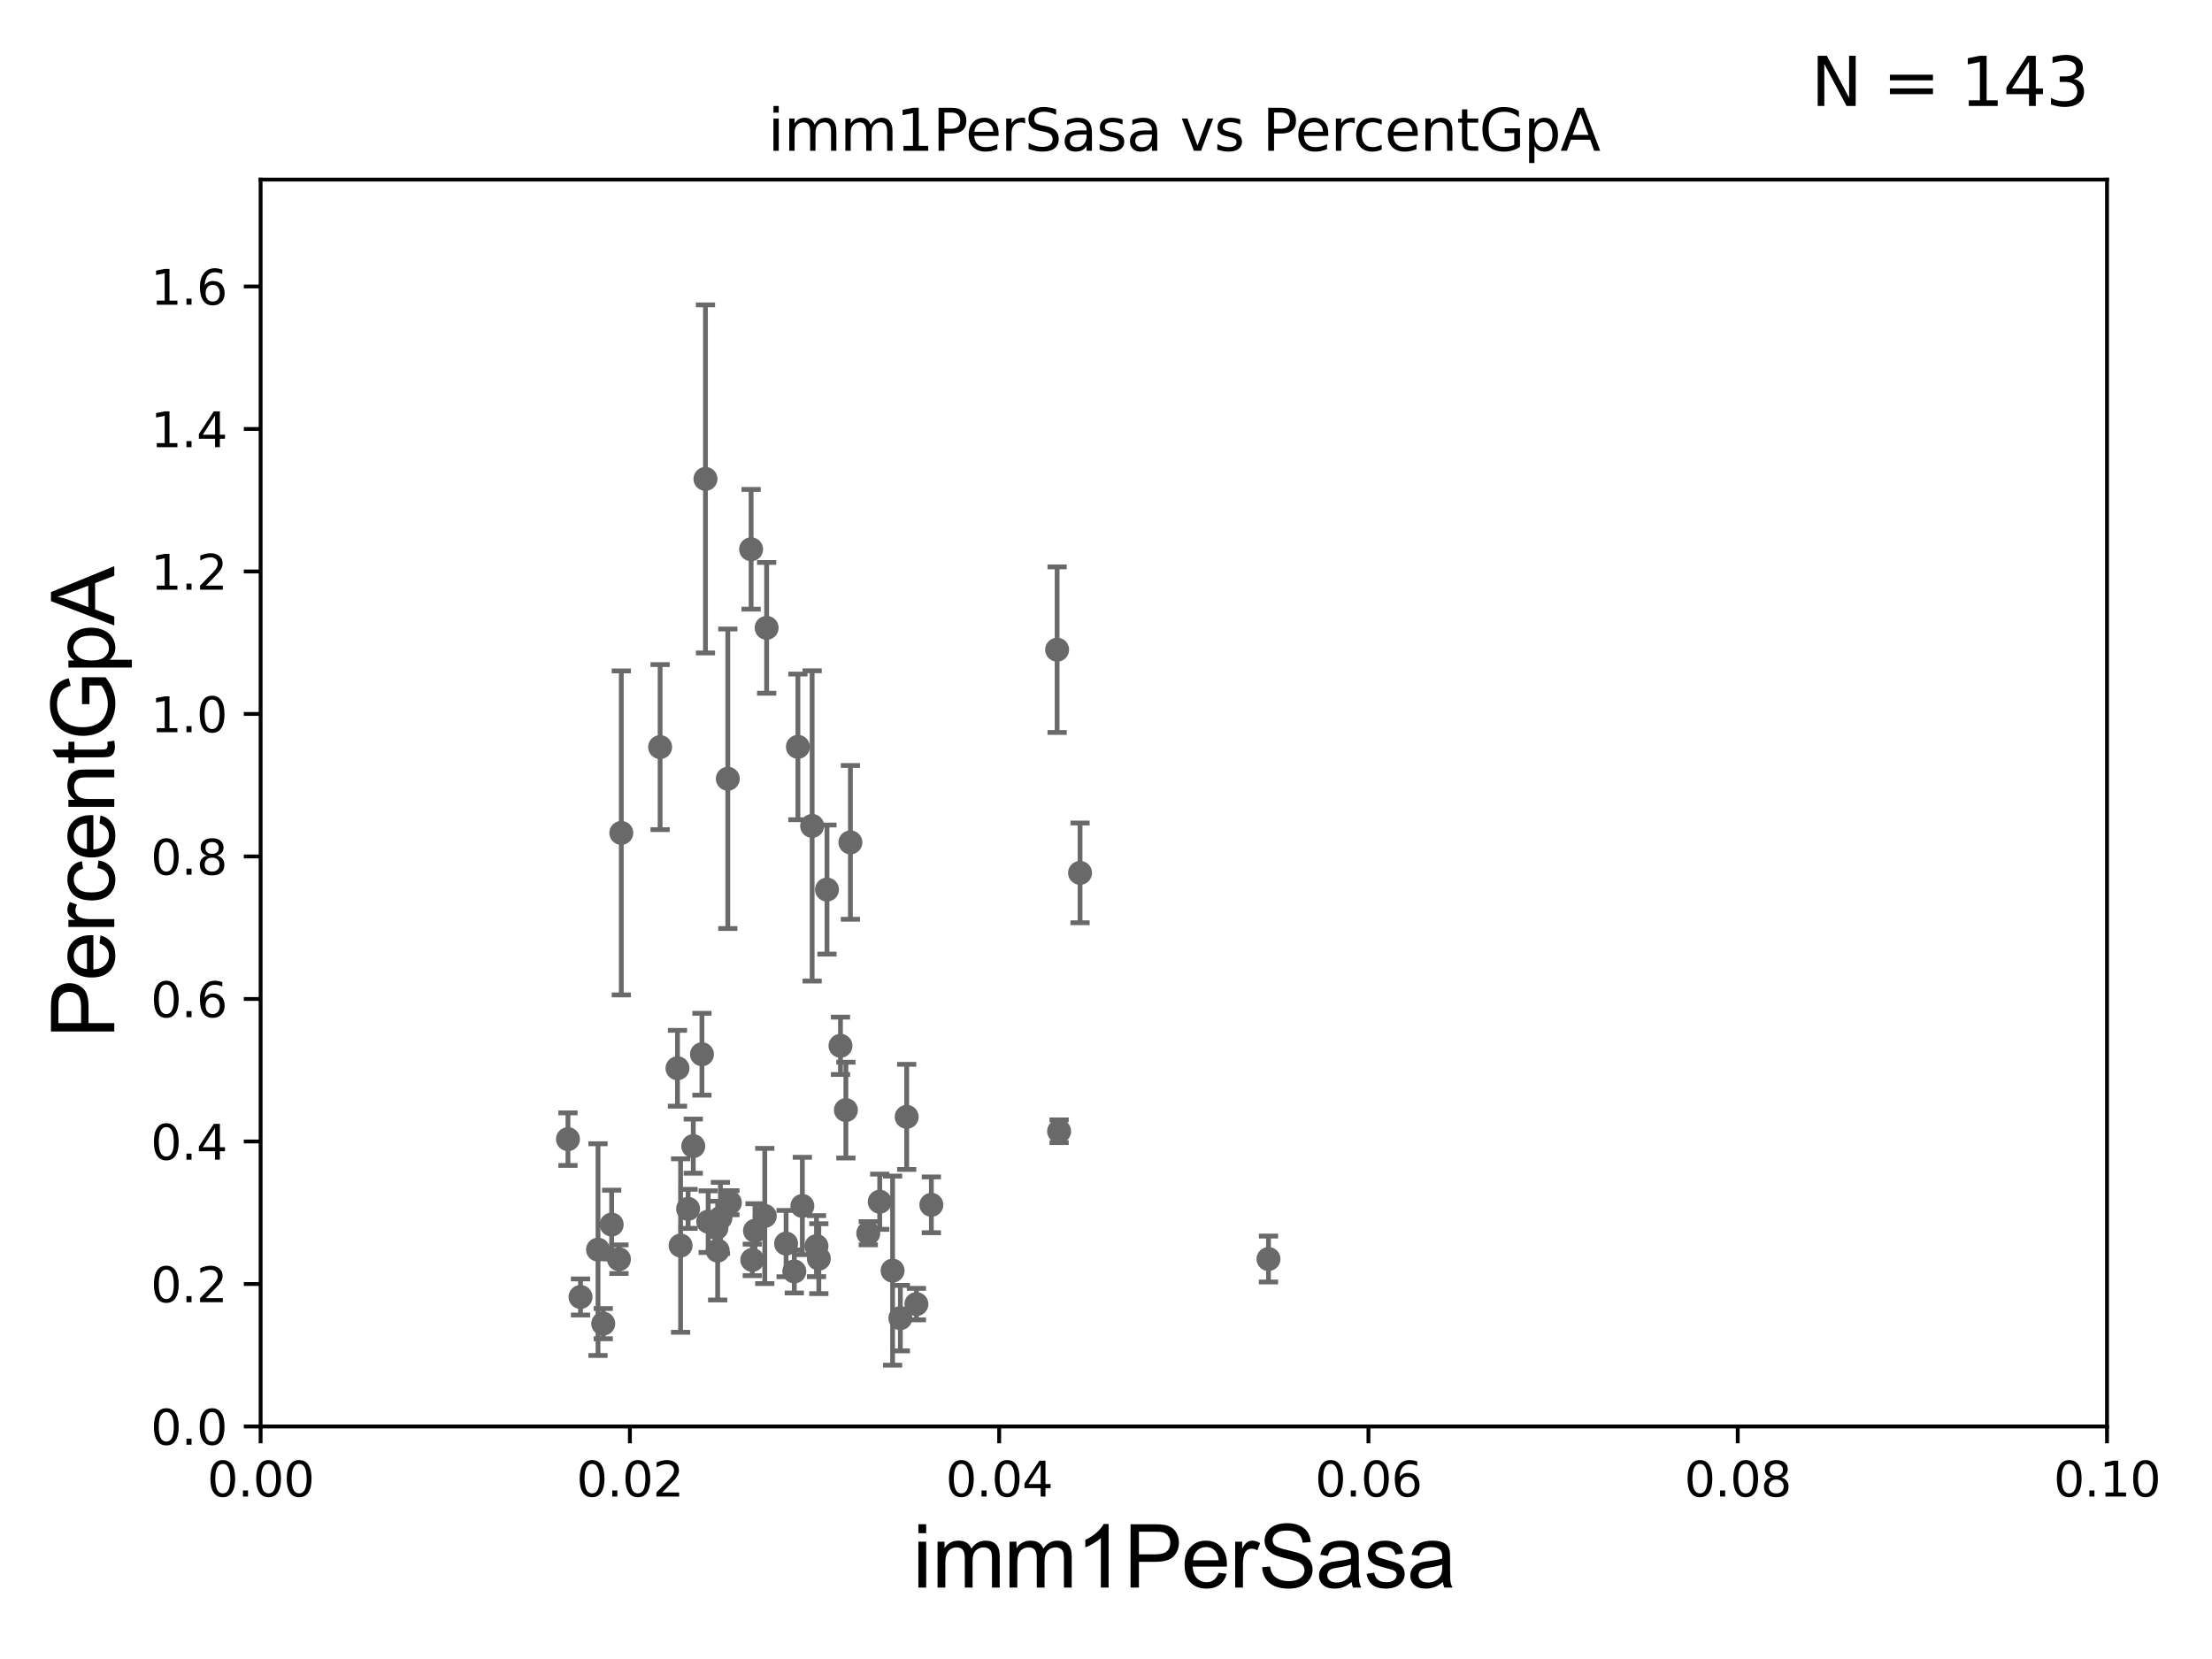 <?xml version="1.0" encoding="utf-8" standalone="no"?>
<!DOCTYPE svg PUBLIC "-//W3C//DTD SVG 1.1//EN"
  "http://www.w3.org/Graphics/SVG/1.1/DTD/svg11.dtd">
<svg xmlns:xlink="http://www.w3.org/1999/xlink" width="460.8pt" height="345.6pt" viewBox="0 0 460.8 345.6" xmlns="http://www.w3.org/2000/svg" version="1.1">
 <defs>
  <style type="text/css">*{stroke-linejoin: round; stroke-linecap: butt}</style>
 </defs>
 <g id="figure_1">
  <g id="patch_1">
   <path d="M 0 345.6 
L 460.8 345.6 
L 460.8 0 
L 0 0 
z
" style="fill: #ffffff"/>
  </g>
  <g id="axes_1">
   <g id="patch_2">
    <path d="M 54.29 297.16 
L 438.93 297.16 
L 438.93 37.411 
L 54.29 37.411 
z
" style="fill: #ffffff"/>
   </g>
   <g id="PathCollection_1">
    <defs>
     <path id="m289fffe41b" d="M 0 1.118 
C 0.297 1.118 0.581 1 0.791 0.791 
C 1 0.581 1.118 0.297 1.118 0 
C 1.118 -0.297 1 -0.581 0.791 -0.791 
C 0.581 -1 0.297 -1.118 0 -1.118 
C -0.297 -1.118 -0.581 -1 -0.791 -0.791 
C -1 -0.581 -1.118 -0.297 -1.118 0 
C -1.118 0.297 -1 0.581 -0.791 0.791 
C -0.581 1 -0.297 1.118 0 1.118 
z
" style="stroke: #696969"/>
    </defs>
    <g clip-path="url(#pa219665fa0)">
     <use xlink:href="#m289fffe41b" x="141.132" y="222.539" style="fill: #696969; stroke: #696969"/>
     <use xlink:href="#m289fffe41b" x="188.88" y="232.664" style="fill: #696969; stroke: #696969"/>
     <use xlink:href="#m289fffe41b" x="124.577" y="260.32" style="fill: #696969; stroke: #696969"/>
     <use xlink:href="#m289fffe41b" x="156.469" y="114.422" style="fill: #696969; stroke: #696969"/>
     <use xlink:href="#m289fffe41b" x="170.09" y="259.591" style="fill: #696969; stroke: #696969"/>
     <use xlink:href="#m289fffe41b" x="143.342" y="251.827" style="fill: #696969; stroke: #696969"/>
     <use xlink:href="#m289fffe41b" x="144.42" y="238.759" style="fill: #696969; stroke: #696969"/>
     <use xlink:href="#m289fffe41b" x="125.666" y="275.738" style="fill: #696969; stroke: #696969"/>
     <use xlink:href="#m289fffe41b" x="149.501" y="260.523" style="fill: #696969; stroke: #696969"/>
     <use xlink:href="#m289fffe41b" x="150.079" y="253.712" style="fill: #696969; stroke: #696969"/>
     <use xlink:href="#m289fffe41b" x="149.252" y="255.815" style="fill: #696969; stroke: #696969"/>
     <use xlink:href="#m289fffe41b" x="165.469" y="264.864" style="fill: #696969; stroke: #696969"/>
     <use xlink:href="#m289fffe41b" x="129.429" y="173.512" style="fill: #696969; stroke: #696969"/>
     <use xlink:href="#m289fffe41b" x="175.088" y="217.86" style="fill: #696969; stroke: #696969"/>
     <use xlink:href="#m289fffe41b" x="120.932" y="270.186" style="fill: #696969; stroke: #696969"/>
     <use xlink:href="#m289fffe41b" x="190.903" y="271.666" style="fill: #696969; stroke: #696969"/>
     <use xlink:href="#m289fffe41b" x="183.263" y="250.341" style="fill: #696969; stroke: #696969"/>
     <use xlink:href="#m289fffe41b" x="220.634" y="235.66" style="fill: #696969; stroke: #696969"/>
     <use xlink:href="#m289fffe41b" x="169.184" y="172.053" style="fill: #696969; stroke: #696969"/>
     <use xlink:href="#m289fffe41b" x="167.145" y="251.225" style="fill: #696969; stroke: #696969"/>
     <use xlink:href="#m289fffe41b" x="180.877" y="256.906" style="fill: #696969; stroke: #696969"/>
     <use xlink:href="#m289fffe41b" x="163.755" y="259.063" style="fill: #696969; stroke: #696969"/>
     <use xlink:href="#m289fffe41b" x="159.316" y="253.311" style="fill: #696969; stroke: #696969"/>
     <use xlink:href="#m289fffe41b" x="177.153" y="175.487" style="fill: #696969; stroke: #696969"/>
     <use xlink:href="#m289fffe41b" x="141.779" y="259.471" style="fill: #696969; stroke: #696969"/>
     <use xlink:href="#m289fffe41b" x="176.215" y="231.252" style="fill: #696969; stroke: #696969"/>
     <use xlink:href="#m289fffe41b" x="194.019" y="250.985" style="fill: #696969; stroke: #696969"/>
     <use xlink:href="#m289fffe41b" x="157.282" y="256.392" style="fill: #696969; stroke: #696969"/>
     <use xlink:href="#m289fffe41b" x="152.053" y="250.544" style="fill: #696969; stroke: #696969"/>
     <use xlink:href="#m289fffe41b" x="151.615" y="162.23" style="fill: #696969; stroke: #696969"/>
     <use xlink:href="#m289fffe41b" x="147.529" y="254.49" style="fill: #696969; stroke: #696969"/>
     <use xlink:href="#m289fffe41b" x="224.994" y="181.837" style="fill: #696969; stroke: #696969"/>
     <use xlink:href="#m289fffe41b" x="137.515" y="155.633" style="fill: #696969; stroke: #696969"/>
     <use xlink:href="#m289fffe41b" x="146.229" y="219.62" style="fill: #696969; stroke: #696969"/>
     <use xlink:href="#m289fffe41b" x="146.961" y="99.765" style="fill: #696969; stroke: #696969"/>
     <use xlink:href="#m289fffe41b" x="118.317" y="237.308" style="fill: #696969; stroke: #696969"/>
     <use xlink:href="#m289fffe41b" x="156.719" y="262.461" style="fill: #696969; stroke: #696969"/>
     <use xlink:href="#m289fffe41b" x="127.421" y="255.099" style="fill: #696969; stroke: #696969"/>
     <use xlink:href="#m289fffe41b" x="264.248" y="262.277" style="fill: #696969; stroke: #696969"/>
     <use xlink:href="#m289fffe41b" x="220.218" y="135.341" style="fill: #696969; stroke: #696969"/>
     <use xlink:href="#m289fffe41b" x="128.937" y="262.313" style="fill: #696969; stroke: #696969"/>
     <use xlink:href="#m289fffe41b" x="166.22" y="155.588" style="fill: #696969; stroke: #696969"/>
     <use xlink:href="#m289fffe41b" x="187.562" y="274.59" style="fill: #696969; stroke: #696969"/>
     <use xlink:href="#m289fffe41b" x="185.944" y="264.694" style="fill: #696969; stroke: #696969"/>
     <use xlink:href="#m289fffe41b" x="172.276" y="185.313" style="fill: #696969; stroke: #696969"/>
     <use xlink:href="#m289fffe41b" x="159.703" y="130.79" style="fill: #696969; stroke: #696969"/>
     <use xlink:href="#m289fffe41b" x="170.578" y="262.198" style="fill: #696969; stroke: #696969"/>
    </g>
   </g>
   <g id="matplotlib.axis_1">
    <g id="xtick_1">
     <g id="line2d_1">
      <defs>
       <path id="m8e493764ba" d="M 0 0 
L 0 3.5 
" style="stroke: #000000; stroke-width: 0.8"/>
      </defs>
      <g>
       <use xlink:href="#m8e493764ba" x="54.29" y="297.16" style="stroke: #000000; stroke-width: 0.8"/>
      </g>
     </g>
     <g id="text_1">
      <!-- 0.00 -->
      <g transform="translate(43.157 311.758)scale(0.1 -0.1)">
       <defs>
        <path id="DejaVuSans-30" d="M 2034 4250 
Q 1547 4250 1301 3770 
Q 1056 3291 1056 2328 
Q 1056 1369 1301 889 
Q 1547 409 2034 409 
Q 2525 409 2770 889 
Q 3016 1369 3016 2328 
Q 3016 3291 2770 3770 
Q 2525 4250 2034 4250 
z
M 2034 4750 
Q 2819 4750 3233 4129 
Q 3647 3509 3647 2328 
Q 3647 1150 3233 529 
Q 2819 -91 2034 -91 
Q 1250 -91 836 529 
Q 422 1150 422 2328 
Q 422 3509 836 4129 
Q 1250 4750 2034 4750 
z
" transform="scale(0.016)"/>
        <path id="DejaVuSans-2e" d="M 684 794 
L 1344 794 
L 1344 0 
L 684 0 
L 684 794 
z
" transform="scale(0.016)"/>
       </defs>
       <use xlink:href="#DejaVuSans-30"/>
       <use xlink:href="#DejaVuSans-2e" x="63.623"/>
       <use xlink:href="#DejaVuSans-30" x="95.41"/>
       <use xlink:href="#DejaVuSans-30" x="159.033"/>
      </g>
     </g>
    </g>
    <g id="xtick_2">
     <g id="line2d_2">
      <g>
       <use xlink:href="#m8e493764ba" x="131.218" y="297.16" style="stroke: #000000; stroke-width: 0.8"/>
      </g>
     </g>
     <g id="text_2">
      <!-- 0.02 -->
      <g transform="translate(120.085 311.758)scale(0.1 -0.1)">
       <defs>
        <path id="DejaVuSans-32" d="M 1228 531 
L 3431 531 
L 3431 0 
L 469 0 
L 469 531 
Q 828 903 1448 1529 
Q 2069 2156 2228 2338 
Q 2531 2678 2651 2914 
Q 2772 3150 2772 3378 
Q 2772 3750 2511 3984 
Q 2250 4219 1831 4219 
Q 1534 4219 1204 4116 
Q 875 4013 500 3803 
L 500 4441 
Q 881 4594 1212 4672 
Q 1544 4750 1819 4750 
Q 2544 4750 2975 4387 
Q 3406 4025 3406 3419 
Q 3406 3131 3298 2873 
Q 3191 2616 2906 2266 
Q 2828 2175 2409 1742 
Q 1991 1309 1228 531 
z
" transform="scale(0.016)"/>
       </defs>
       <use xlink:href="#DejaVuSans-30"/>
       <use xlink:href="#DejaVuSans-2e" x="63.623"/>
       <use xlink:href="#DejaVuSans-30" x="95.41"/>
       <use xlink:href="#DejaVuSans-32" x="159.033"/>
      </g>
     </g>
    </g>
    <g id="xtick_3">
     <g id="line2d_3">
      <g>
       <use xlink:href="#m8e493764ba" x="208.146" y="297.16" style="stroke: #000000; stroke-width: 0.8"/>
      </g>
     </g>
     <g id="text_3">
      <!-- 0.04 -->
      <g transform="translate(197.013 311.758)scale(0.1 -0.1)">
       <defs>
        <path id="DejaVuSans-34" d="M 2419 4116 
L 825 1625 
L 2419 1625 
L 2419 4116 
z
M 2253 4666 
L 3047 4666 
L 3047 1625 
L 3713 1625 
L 3713 1100 
L 3047 1100 
L 3047 0 
L 2419 0 
L 2419 1100 
L 313 1100 
L 313 1709 
L 2253 4666 
z
" transform="scale(0.016)"/>
       </defs>
       <use xlink:href="#DejaVuSans-30"/>
       <use xlink:href="#DejaVuSans-2e" x="63.623"/>
       <use xlink:href="#DejaVuSans-30" x="95.41"/>
       <use xlink:href="#DejaVuSans-34" x="159.033"/>
      </g>
     </g>
    </g>
    <g id="xtick_4">
     <g id="line2d_4">
      <g>
       <use xlink:href="#m8e493764ba" x="285.074" y="297.16" style="stroke: #000000; stroke-width: 0.8"/>
      </g>
     </g>
     <g id="text_4">
      <!-- 0.06 -->
      <g transform="translate(273.941 311.758)scale(0.1 -0.1)">
       <defs>
        <path id="DejaVuSans-36" d="M 2113 2584 
Q 1688 2584 1439 2293 
Q 1191 2003 1191 1497 
Q 1191 994 1439 701 
Q 1688 409 2113 409 
Q 2538 409 2786 701 
Q 3034 994 3034 1497 
Q 3034 2003 2786 2293 
Q 2538 2584 2113 2584 
z
M 3366 4563 
L 3366 3988 
Q 3128 4100 2886 4159 
Q 2644 4219 2406 4219 
Q 1781 4219 1451 3797 
Q 1122 3375 1075 2522 
Q 1259 2794 1537 2939 
Q 1816 3084 2150 3084 
Q 2853 3084 3261 2657 
Q 3669 2231 3669 1497 
Q 3669 778 3244 343 
Q 2819 -91 2113 -91 
Q 1303 -91 875 529 
Q 447 1150 447 2328 
Q 447 3434 972 4092 
Q 1497 4750 2381 4750 
Q 2619 4750 2861 4703 
Q 3103 4656 3366 4563 
z
" transform="scale(0.016)"/>
       </defs>
       <use xlink:href="#DejaVuSans-30"/>
       <use xlink:href="#DejaVuSans-2e" x="63.623"/>
       <use xlink:href="#DejaVuSans-30" x="95.41"/>
       <use xlink:href="#DejaVuSans-36" x="159.033"/>
      </g>
     </g>
    </g>
    <g id="xtick_5">
     <g id="line2d_5">
      <g>
       <use xlink:href="#m8e493764ba" x="362.002" y="297.16" style="stroke: #000000; stroke-width: 0.8"/>
      </g>
     </g>
     <g id="text_5">
      <!-- 0.08 -->
      <g transform="translate(350.869 311.758)scale(0.1 -0.1)">
       <defs>
        <path id="DejaVuSans-38" d="M 2034 2216 
Q 1584 2216 1326 1975 
Q 1069 1734 1069 1313 
Q 1069 891 1326 650 
Q 1584 409 2034 409 
Q 2484 409 2743 651 
Q 3003 894 3003 1313 
Q 3003 1734 2745 1975 
Q 2488 2216 2034 2216 
z
M 1403 2484 
Q 997 2584 770 2862 
Q 544 3141 544 3541 
Q 544 4100 942 4425 
Q 1341 4750 2034 4750 
Q 2731 4750 3128 4425 
Q 3525 4100 3525 3541 
Q 3525 3141 3298 2862 
Q 3072 2584 2669 2484 
Q 3125 2378 3379 2068 
Q 3634 1759 3634 1313 
Q 3634 634 3220 271 
Q 2806 -91 2034 -91 
Q 1263 -91 848 271 
Q 434 634 434 1313 
Q 434 1759 690 2068 
Q 947 2378 1403 2484 
z
M 1172 3481 
Q 1172 3119 1398 2916 
Q 1625 2713 2034 2713 
Q 2441 2713 2670 2916 
Q 2900 3119 2900 3481 
Q 2900 3844 2670 4047 
Q 2441 4250 2034 4250 
Q 1625 4250 1398 4047 
Q 1172 3844 1172 3481 
z
" transform="scale(0.016)"/>
       </defs>
       <use xlink:href="#DejaVuSans-30"/>
       <use xlink:href="#DejaVuSans-2e" x="63.623"/>
       <use xlink:href="#DejaVuSans-30" x="95.41"/>
       <use xlink:href="#DejaVuSans-38" x="159.033"/>
      </g>
     </g>
    </g>
    <g id="xtick_6">
     <g id="line2d_6">
      <g>
       <use xlink:href="#m8e493764ba" x="438.93" y="297.16" style="stroke: #000000; stroke-width: 0.8"/>
      </g>
     </g>
     <g id="text_6">
      <!-- 0.10 -->
      <g transform="translate(427.797 311.758)scale(0.1 -0.1)">
       <defs>
        <path id="DejaVuSans-31" d="M 794 531 
L 1825 531 
L 1825 4091 
L 703 3866 
L 703 4441 
L 1819 4666 
L 2450 4666 
L 2450 531 
L 3481 531 
L 3481 0 
L 794 0 
L 794 531 
z
" transform="scale(0.016)"/>
       </defs>
       <use xlink:href="#DejaVuSans-30"/>
       <use xlink:href="#DejaVuSans-2e" x="63.623"/>
       <use xlink:href="#DejaVuSans-31" x="95.41"/>
       <use xlink:href="#DejaVuSans-30" x="159.033"/>
      </g>
     </g>
    </g>
    <g id="text_7">
     <!-- imm1PerSasa -->
     <g transform="translate(190.094 330.722)scale(0.18 -0.18)">
      <defs>
       <path id="ArialMT-69" d="M 425 3934 
L 425 4581 
L 988 4581 
L 988 3934 
L 425 3934 
z
M 425 0 
L 425 3319 
L 988 3319 
L 988 0 
L 425 0 
z
" transform="scale(0.016)"/>
       <path id="ArialMT-6d" d="M 422 0 
L 422 3319 
L 925 3319 
L 925 2853 
Q 1081 3097 1340 3245 
Q 1600 3394 1931 3394 
Q 2300 3394 2536 3241 
Q 2772 3088 2869 2813 
Q 3263 3394 3894 3394 
Q 4388 3394 4653 3120 
Q 4919 2847 4919 2278 
L 4919 0 
L 4359 0 
L 4359 2091 
Q 4359 2428 4304 2576 
Q 4250 2725 4106 2815 
Q 3963 2906 3769 2906 
Q 3419 2906 3187 2673 
Q 2956 2441 2956 1928 
L 2956 0 
L 2394 0 
L 2394 2156 
Q 2394 2531 2256 2718 
Q 2119 2906 1806 2906 
Q 1569 2906 1367 2781 
Q 1166 2656 1075 2415 
Q 984 2175 984 1722 
L 984 0 
L 422 0 
z
" transform="scale(0.016)"/>
       <path id="ArialMT-31" d="M 2384 0 
L 1822 0 
L 1822 3584 
Q 1619 3391 1289 3197 
Q 959 3003 697 2906 
L 697 3450 
Q 1169 3672 1522 3987 
Q 1875 4303 2022 4600 
L 2384 4600 
L 2384 0 
z
" transform="scale(0.016)"/>
       <path id="ArialMT-50" d="M 494 0 
L 494 4581 
L 2222 4581 
Q 2678 4581 2919 4538 
Q 3256 4481 3484 4323 
Q 3713 4166 3852 3881 
Q 3991 3597 3991 3256 
Q 3991 2672 3619 2267 
Q 3247 1863 2275 1863 
L 1100 1863 
L 1100 0 
L 494 0 
z
M 1100 2403 
L 2284 2403 
Q 2872 2403 3119 2622 
Q 3366 2841 3366 3238 
Q 3366 3525 3220 3729 
Q 3075 3934 2838 4000 
Q 2684 4041 2272 4041 
L 1100 4041 
L 1100 2403 
z
" transform="scale(0.016)"/>
       <path id="ArialMT-65" d="M 2694 1069 
L 3275 997 
Q 3138 488 2766 206 
Q 2394 -75 1816 -75 
Q 1088 -75 661 373 
Q 234 822 234 1631 
Q 234 2469 665 2931 
Q 1097 3394 1784 3394 
Q 2450 3394 2872 2941 
Q 3294 2488 3294 1666 
Q 3294 1616 3291 1516 
L 816 1516 
Q 847 969 1125 678 
Q 1403 388 1819 388 
Q 2128 388 2347 550 
Q 2566 713 2694 1069 
z
M 847 1978 
L 2700 1978 
Q 2663 2397 2488 2606 
Q 2219 2931 1791 2931 
Q 1403 2931 1139 2672 
Q 875 2413 847 1978 
z
" transform="scale(0.016)"/>
       <path id="ArialMT-72" d="M 416 0 
L 416 3319 
L 922 3319 
L 922 2816 
Q 1116 3169 1280 3281 
Q 1444 3394 1641 3394 
Q 1925 3394 2219 3213 
L 2025 2691 
Q 1819 2813 1613 2813 
Q 1428 2813 1281 2702 
Q 1134 2591 1072 2394 
Q 978 2094 978 1738 
L 978 0 
L 416 0 
z
" transform="scale(0.016)"/>
       <path id="ArialMT-53" d="M 288 1472 
L 859 1522 
Q 900 1178 1048 958 
Q 1197 738 1509 602 
Q 1822 466 2213 466 
Q 2559 466 2825 569 
Q 3091 672 3220 851 
Q 3350 1031 3350 1244 
Q 3350 1459 3225 1620 
Q 3100 1781 2813 1891 
Q 2628 1963 1997 2114 
Q 1366 2266 1113 2400 
Q 784 2572 623 2826 
Q 463 3081 463 3397 
Q 463 3744 659 4045 
Q 856 4347 1234 4503 
Q 1613 4659 2075 4659 
Q 2584 4659 2973 4495 
Q 3363 4331 3572 4012 
Q 3781 3694 3797 3291 
L 3216 3247 
Q 3169 3681 2898 3903 
Q 2628 4125 2100 4125 
Q 1550 4125 1298 3923 
Q 1047 3722 1047 3438 
Q 1047 3191 1225 3031 
Q 1400 2872 2139 2705 
Q 2878 2538 3153 2413 
Q 3553 2228 3743 1945 
Q 3934 1663 3934 1294 
Q 3934 928 3725 604 
Q 3516 281 3123 101 
Q 2731 -78 2241 -78 
Q 1619 -78 1198 103 
Q 778 284 539 648 
Q 300 1013 288 1472 
z
" transform="scale(0.016)"/>
       <path id="ArialMT-61" d="M 2588 409 
Q 2275 144 1986 34 
Q 1697 -75 1366 -75 
Q 819 -75 525 192 
Q 231 459 231 875 
Q 231 1119 342 1320 
Q 453 1522 633 1644 
Q 813 1766 1038 1828 
Q 1203 1872 1538 1913 
Q 2219 1994 2541 2106 
Q 2544 2222 2544 2253 
Q 2544 2597 2384 2738 
Q 2169 2928 1744 2928 
Q 1347 2928 1158 2789 
Q 969 2650 878 2297 
L 328 2372 
Q 403 2725 575 2942 
Q 747 3159 1072 3276 
Q 1397 3394 1825 3394 
Q 2250 3394 2515 3294 
Q 2781 3194 2906 3042 
Q 3031 2891 3081 2659 
Q 3109 2516 3109 2141 
L 3109 1391 
Q 3109 606 3145 398 
Q 3181 191 3288 0 
L 2700 0 
Q 2613 175 2588 409 
z
M 2541 1666 
Q 2234 1541 1622 1453 
Q 1275 1403 1131 1340 
Q 988 1278 909 1158 
Q 831 1038 831 891 
Q 831 666 1001 516 
Q 1172 366 1500 366 
Q 1825 366 2078 508 
Q 2331 650 2450 897 
Q 2541 1088 2541 1459 
L 2541 1666 
z
" transform="scale(0.016)"/>
       <path id="ArialMT-73" d="M 197 991 
L 753 1078 
Q 800 744 1014 566 
Q 1228 388 1613 388 
Q 2000 388 2187 545 
Q 2375 703 2375 916 
Q 2375 1106 2209 1216 
Q 2094 1291 1634 1406 
Q 1016 1563 777 1677 
Q 538 1791 414 1992 
Q 291 2194 291 2438 
Q 291 2659 392 2848 
Q 494 3038 669 3163 
Q 800 3259 1026 3326 
Q 1253 3394 1513 3394 
Q 1903 3394 2198 3281 
Q 2494 3169 2634 2976 
Q 2775 2784 2828 2463 
L 2278 2388 
Q 2241 2644 2061 2787 
Q 1881 2931 1553 2931 
Q 1166 2931 1000 2803 
Q 834 2675 834 2503 
Q 834 2394 903 2306 
Q 972 2216 1119 2156 
Q 1203 2125 1616 2013 
Q 2213 1853 2448 1751 
Q 2684 1650 2818 1456 
Q 2953 1263 2953 975 
Q 2953 694 2789 445 
Q 2625 197 2315 61 
Q 2006 -75 1616 -75 
Q 969 -75 630 194 
Q 291 463 197 991 
z
" transform="scale(0.016)"/>
      </defs>
      <use xlink:href="#ArialMT-69"/>
      <use xlink:href="#ArialMT-6d" x="22.217"/>
      <use xlink:href="#ArialMT-6d" x="105.518"/>
      <use xlink:href="#ArialMT-31" x="188.818"/>
      <use xlink:href="#ArialMT-50" x="244.434"/>
      <use xlink:href="#ArialMT-65" x="311.133"/>
      <use xlink:href="#ArialMT-72" x="366.748"/>
      <use xlink:href="#ArialMT-53" x="400.049"/>
      <use xlink:href="#ArialMT-61" x="466.748"/>
      <use xlink:href="#ArialMT-73" x="522.363"/>
      <use xlink:href="#ArialMT-61" x="572.363"/>
     </g>
    </g>
   </g>
   <g id="matplotlib.axis_2">
    <g id="ytick_1">
     <g id="line2d_7">
      <defs>
       <path id="m5511c4885b" d="M 0 0 
L -3.5 0 
" style="stroke: #000000; stroke-width: 0.8"/>
      </defs>
      <g>
       <use xlink:href="#m5511c4885b" x="54.29" y="297.16" style="stroke: #000000; stroke-width: 0.8"/>
      </g>
     </g>
     <g id="text_8">
      <!-- 0.0 -->
      <g transform="translate(31.387 300.959)scale(0.1 -0.1)">
       <use xlink:href="#DejaVuSans-30"/>
       <use xlink:href="#DejaVuSans-2e" x="63.623"/>
       <use xlink:href="#DejaVuSans-30" x="95.41"/>
      </g>
     </g>
    </g>
    <g id="ytick_2">
     <g id="line2d_8">
      <g>
       <use xlink:href="#m5511c4885b" x="54.29" y="267.474" style="stroke: #000000; stroke-width: 0.8"/>
      </g>
     </g>
     <g id="text_9">
      <!-- 0.2 -->
      <g transform="translate(31.387 271.274)scale(0.1 -0.1)">
       <use xlink:href="#DejaVuSans-30"/>
       <use xlink:href="#DejaVuSans-2e" x="63.623"/>
       <use xlink:href="#DejaVuSans-32" x="95.41"/>
      </g>
     </g>
    </g>
    <g id="ytick_3">
     <g id="line2d_9">
      <g>
       <use xlink:href="#m5511c4885b" x="54.29" y="237.789" style="stroke: #000000; stroke-width: 0.8"/>
      </g>
     </g>
     <g id="text_10">
      <!-- 0.4 -->
      <g transform="translate(31.387 241.588)scale(0.1 -0.1)">
       <use xlink:href="#DejaVuSans-30"/>
       <use xlink:href="#DejaVuSans-2e" x="63.623"/>
       <use xlink:href="#DejaVuSans-34" x="95.41"/>
      </g>
     </g>
    </g>
    <g id="ytick_4">
     <g id="line2d_10">
      <g>
       <use xlink:href="#m5511c4885b" x="54.29" y="208.103" style="stroke: #000000; stroke-width: 0.8"/>
      </g>
     </g>
     <g id="text_11">
      <!-- 0.6 -->
      <g transform="translate(31.387 211.902)scale(0.1 -0.1)">
       <use xlink:href="#DejaVuSans-30"/>
       <use xlink:href="#DejaVuSans-2e" x="63.623"/>
       <use xlink:href="#DejaVuSans-36" x="95.41"/>
      </g>
     </g>
    </g>
    <g id="ytick_5">
     <g id="line2d_11">
      <g>
       <use xlink:href="#m5511c4885b" x="54.29" y="178.418" style="stroke: #000000; stroke-width: 0.8"/>
      </g>
     </g>
     <g id="text_12">
      <!-- 0.8 -->
      <g transform="translate(31.387 182.217)scale(0.1 -0.1)">
       <use xlink:href="#DejaVuSans-30"/>
       <use xlink:href="#DejaVuSans-2e" x="63.623"/>
       <use xlink:href="#DejaVuSans-38" x="95.41"/>
      </g>
     </g>
    </g>
    <g id="ytick_6">
     <g id="line2d_12">
      <g>
       <use xlink:href="#m5511c4885b" x="54.29" y="148.732" style="stroke: #000000; stroke-width: 0.8"/>
      </g>
     </g>
     <g id="text_13">
      <!-- 1.0 -->
      <g transform="translate(31.387 152.531)scale(0.1 -0.1)">
       <use xlink:href="#DejaVuSans-31"/>
       <use xlink:href="#DejaVuSans-2e" x="63.623"/>
       <use xlink:href="#DejaVuSans-30" x="95.41"/>
      </g>
     </g>
    </g>
    <g id="ytick_7">
     <g id="line2d_13">
      <g>
       <use xlink:href="#m5511c4885b" x="54.29" y="119.047" style="stroke: #000000; stroke-width: 0.8"/>
      </g>
     </g>
     <g id="text_14">
      <!-- 1.2 -->
      <g transform="translate(31.387 122.846)scale(0.1 -0.1)">
       <use xlink:href="#DejaVuSans-31"/>
       <use xlink:href="#DejaVuSans-2e" x="63.623"/>
       <use xlink:href="#DejaVuSans-32" x="95.41"/>
      </g>
     </g>
    </g>
    <g id="ytick_8">
     <g id="line2d_14">
      <g>
       <use xlink:href="#m5511c4885b" x="54.29" y="89.361" style="stroke: #000000; stroke-width: 0.8"/>
      </g>
     </g>
     <g id="text_15">
      <!-- 1.4 -->
      <g transform="translate(31.387 93.16)scale(0.1 -0.1)">
       <use xlink:href="#DejaVuSans-31"/>
       <use xlink:href="#DejaVuSans-2e" x="63.623"/>
       <use xlink:href="#DejaVuSans-34" x="95.41"/>
      </g>
     </g>
    </g>
    <g id="ytick_9">
     <g id="line2d_15">
      <g>
       <use xlink:href="#m5511c4885b" x="54.29" y="59.675" style="stroke: #000000; stroke-width: 0.8"/>
      </g>
     </g>
     <g id="text_16">
      <!-- 1.6 -->
      <g transform="translate(31.387 63.475)scale(0.1 -0.1)">
       <use xlink:href="#DejaVuSans-31"/>
       <use xlink:href="#DejaVuSans-2e" x="63.623"/>
       <use xlink:href="#DejaVuSans-36" x="95.41"/>
      </g>
     </g>
    </g>
    <g id="text_17">
     <!-- PercentGpA -->
     <g transform="translate(23.809 216.309)rotate(-90)scale(0.18 -0.18)">
      <defs>
       <path id="ArialMT-63" d="M 2588 1216 
L 3141 1144 
Q 3050 572 2676 248 
Q 2303 -75 1759 -75 
Q 1078 -75 664 370 
Q 250 816 250 1647 
Q 250 2184 428 2587 
Q 606 2991 970 3192 
Q 1334 3394 1763 3394 
Q 2303 3394 2647 3120 
Q 2991 2847 3088 2344 
L 2541 2259 
Q 2463 2594 2264 2762 
Q 2066 2931 1784 2931 
Q 1359 2931 1093 2626 
Q 828 2322 828 1663 
Q 828 994 1084 691 
Q 1341 388 1753 388 
Q 2084 388 2306 591 
Q 2528 794 2588 1216 
z
" transform="scale(0.016)"/>
       <path id="ArialMT-6e" d="M 422 0 
L 422 3319 
L 928 3319 
L 928 2847 
Q 1294 3394 1984 3394 
Q 2284 3394 2536 3286 
Q 2788 3178 2913 3003 
Q 3038 2828 3088 2588 
Q 3119 2431 3119 2041 
L 3119 0 
L 2556 0 
L 2556 2019 
Q 2556 2363 2490 2533 
Q 2425 2703 2258 2804 
Q 2091 2906 1866 2906 
Q 1506 2906 1245 2678 
Q 984 2450 984 1813 
L 984 0 
L 422 0 
z
" transform="scale(0.016)"/>
       <path id="ArialMT-74" d="M 1650 503 
L 1731 6 
Q 1494 -44 1306 -44 
Q 1000 -44 831 53 
Q 663 150 594 308 
Q 525 466 525 972 
L 525 2881 
L 113 2881 
L 113 3319 
L 525 3319 
L 525 4141 
L 1084 4478 
L 1084 3319 
L 1650 3319 
L 1650 2881 
L 1084 2881 
L 1084 941 
Q 1084 700 1114 631 
Q 1144 563 1211 522 
Q 1278 481 1403 481 
Q 1497 481 1650 503 
z
" transform="scale(0.016)"/>
       <path id="ArialMT-47" d="M 2638 1797 
L 2638 2334 
L 4578 2338 
L 4578 638 
Q 4131 281 3656 101 
Q 3181 -78 2681 -78 
Q 2006 -78 1454 211 
Q 903 500 622 1047 
Q 341 1594 341 2269 
Q 341 2938 620 3517 
Q 900 4097 1425 4378 
Q 1950 4659 2634 4659 
Q 3131 4659 3532 4498 
Q 3934 4338 4162 4050 
Q 4391 3763 4509 3300 
L 3963 3150 
Q 3859 3500 3706 3700 
Q 3553 3900 3268 4020 
Q 2984 4141 2638 4141 
Q 2222 4141 1919 4014 
Q 1616 3888 1430 3681 
Q 1244 3475 1141 3228 
Q 966 2803 966 2306 
Q 966 1694 1177 1281 
Q 1388 869 1791 669 
Q 2194 469 2647 469 
Q 3041 469 3416 620 
Q 3791 772 3984 944 
L 3984 1797 
L 2638 1797 
z
" transform="scale(0.016)"/>
       <path id="ArialMT-70" d="M 422 -1272 
L 422 3319 
L 934 3319 
L 934 2888 
Q 1116 3141 1344 3267 
Q 1572 3394 1897 3394 
Q 2322 3394 2647 3175 
Q 2972 2956 3137 2557 
Q 3303 2159 3303 1684 
Q 3303 1175 3120 767 
Q 2938 359 2589 142 
Q 2241 -75 1856 -75 
Q 1575 -75 1351 44 
Q 1128 163 984 344 
L 984 -1272 
L 422 -1272 
z
M 931 1641 
Q 931 1000 1190 694 
Q 1450 388 1819 388 
Q 2194 388 2461 705 
Q 2728 1022 2728 1688 
Q 2728 2322 2467 2637 
Q 2206 2953 1844 2953 
Q 1484 2953 1207 2617 
Q 931 2281 931 1641 
z
" transform="scale(0.016)"/>
       <path id="ArialMT-41" d="M -9 0 
L 1750 4581 
L 2403 4581 
L 4278 0 
L 3588 0 
L 3053 1388 
L 1138 1388 
L 634 0 
L -9 0 
z
M 1313 1881 
L 2866 1881 
L 2388 3150 
Q 2169 3728 2063 4100 
Q 1975 3659 1816 3225 
L 1313 1881 
z
" transform="scale(0.016)"/>
      </defs>
      <use xlink:href="#ArialMT-50"/>
      <use xlink:href="#ArialMT-65" x="66.699"/>
      <use xlink:href="#ArialMT-72" x="122.314"/>
      <use xlink:href="#ArialMT-63" x="155.615"/>
      <use xlink:href="#ArialMT-65" x="205.615"/>
      <use xlink:href="#ArialMT-6e" x="261.23"/>
      <use xlink:href="#ArialMT-74" x="316.846"/>
      <use xlink:href="#ArialMT-47" x="344.629"/>
      <use xlink:href="#ArialMT-70" x="422.412"/>
      <use xlink:href="#ArialMT-41" x="478.027"/>
     </g>
    </g>
   </g>
   <g id="LineCollection_1">
    <path clip-path="url(#pa219665fa0)" style="fill: none; stroke: #696969"/>
    <path clip-path="url(#pa219665fa0)" style="fill: none; stroke: #696969"/>
    <path d="M 141.132 230.436 
L 141.132 214.641 
" clip-path="url(#pa219665fa0)" style="fill: none; stroke: #696969"/>
    <path d="M 188.88 243.612 
L 188.88 221.716 
" clip-path="url(#pa219665fa0)" style="fill: none; stroke: #696969"/>
    <path clip-path="url(#pa219665fa0)" style="fill: none; stroke: #696969"/>
    <path clip-path="url(#pa219665fa0)" style="fill: none; stroke: #696969"/>
    <path clip-path="url(#pa219665fa0)" style="fill: none; stroke: #696969"/>
    <path d="M 124.577 282.376 
L 124.577 238.264 
" clip-path="url(#pa219665fa0)" style="fill: none; stroke: #696969"/>
    <path d="M 156.469 126.892 
L 156.469 101.952 
" clip-path="url(#pa219665fa0)" style="fill: none; stroke: #696969"/>
    <path d="M 170.09 265.948 
L 170.09 253.234 
" clip-path="url(#pa219665fa0)" style="fill: none; stroke: #696969"/>
    <path clip-path="url(#pa219665fa0)" style="fill: none; stroke: #696969"/>
    <path clip-path="url(#pa219665fa0)" style="fill: none; stroke: #696969"/>
    <path clip-path="url(#pa219665fa0)" style="fill: none; stroke: #696969"/>
    <path clip-path="url(#pa219665fa0)" style="fill: none; stroke: #696969"/>
    <path d="M 143.342 255.896 
L 143.342 247.759 
" clip-path="url(#pa219665fa0)" style="fill: none; stroke: #696969"/>
    <path clip-path="url(#pa219665fa0)" style="fill: none; stroke: #696969"/>
    <path d="M 144.42 244.398 
L 144.42 233.12 
" clip-path="url(#pa219665fa0)" style="fill: none; stroke: #696969"/>
    <path clip-path="url(#pa219665fa0)" style="fill: none; stroke: #696969"/>
    <path clip-path="url(#pa219665fa0)" style="fill: none; stroke: #696969"/>
    <path clip-path="url(#pa219665fa0)" style="fill: none; stroke: #696969"/>
    <path d="M 125.666 278.889 
L 125.666 272.587 
" clip-path="url(#pa219665fa0)" style="fill: none; stroke: #696969"/>
    <path clip-path="url(#pa219665fa0)" style="fill: none; stroke: #696969"/>
    <path clip-path="url(#pa219665fa0)" style="fill: none; stroke: #696969"/>
    <path clip-path="url(#pa219665fa0)" style="fill: none; stroke: #696969"/>
    <path clip-path="url(#pa219665fa0)" style="fill: none; stroke: #696969"/>
    <path d="M 149.501 270.806 
L 149.501 250.24 
" clip-path="url(#pa219665fa0)" style="fill: none; stroke: #696969"/>
    <path clip-path="url(#pa219665fa0)" style="fill: none; stroke: #696969"/>
    <path clip-path="url(#pa219665fa0)" style="fill: none; stroke: #696969"/>
    <path clip-path="url(#pa219665fa0)" style="fill: none; stroke: #696969"/>
    <path clip-path="url(#pa219665fa0)" style="fill: none; stroke: #696969"/>
    <path clip-path="url(#pa219665fa0)" style="fill: none; stroke: #696969"/>
    <path d="M 150.079 261.121 
L 150.079 246.304 
" clip-path="url(#pa219665fa0)" style="fill: none; stroke: #696969"/>
    <path d="M 149.252 256.756 
L 149.252 254.874 
" clip-path="url(#pa219665fa0)" style="fill: none; stroke: #696969"/>
    <path clip-path="url(#pa219665fa0)" style="fill: none; stroke: #696969"/>
    <path d="M 165.469 269.343 
L 165.469 260.385 
" clip-path="url(#pa219665fa0)" style="fill: none; stroke: #696969"/>
    <path clip-path="url(#pa219665fa0)" style="fill: none; stroke: #696969"/>
    <path d="M 129.429 207.261 
L 129.429 139.763 
" clip-path="url(#pa219665fa0)" style="fill: none; stroke: #696969"/>
    <path clip-path="url(#pa219665fa0)" style="fill: none; stroke: #696969"/>
    <path d="M 175.088 223.832 
L 175.088 211.887 
" clip-path="url(#pa219665fa0)" style="fill: none; stroke: #696969"/>
    <path clip-path="url(#pa219665fa0)" style="fill: none; stroke: #696969"/>
    <path clip-path="url(#pa219665fa0)" style="fill: none; stroke: #696969"/>
    <path d="M 120.932 273.946 
L 120.932 266.425 
" clip-path="url(#pa219665fa0)" style="fill: none; stroke: #696969"/>
    <path clip-path="url(#pa219665fa0)" style="fill: none; stroke: #696969"/>
    <path clip-path="url(#pa219665fa0)" style="fill: none; stroke: #696969"/>
    <path d="M 190.903 274.942 
L 190.903 268.39 
" clip-path="url(#pa219665fa0)" style="fill: none; stroke: #696969"/>
    <path d="M 183.263 256.094 
L 183.263 244.587 
" clip-path="url(#pa219665fa0)" style="fill: none; stroke: #696969"/>
    <path d="M 220.634 238.02 
L 220.634 233.299 
" clip-path="url(#pa219665fa0)" style="fill: none; stroke: #696969"/>
    <path clip-path="url(#pa219665fa0)" style="fill: none; stroke: #696969"/>
    <path clip-path="url(#pa219665fa0)" style="fill: none; stroke: #696969"/>
    <path clip-path="url(#pa219665fa0)" style="fill: none; stroke: #696969"/>
    <path clip-path="url(#pa219665fa0)" style="fill: none; stroke: #696969"/>
    <path clip-path="url(#pa219665fa0)" style="fill: none; stroke: #696969"/>
    <path clip-path="url(#pa219665fa0)" style="fill: none; stroke: #696969"/>
    <path d="M 169.184 204.366 
L 169.184 139.74 
" clip-path="url(#pa219665fa0)" style="fill: none; stroke: #696969"/>
    <path d="M 167.145 261.363 
L 167.145 241.087 
" clip-path="url(#pa219665fa0)" style="fill: none; stroke: #696969"/>
    <path clip-path="url(#pa219665fa0)" style="fill: none; stroke: #696969"/>
    <path clip-path="url(#pa219665fa0)" style="fill: none; stroke: #696969"/>
    <path clip-path="url(#pa219665fa0)" style="fill: none; stroke: #696969"/>
    <path clip-path="url(#pa219665fa0)" style="fill: none; stroke: #696969"/>
    <path d="M 180.877 259.318 
L 180.877 254.494 
" clip-path="url(#pa219665fa0)" style="fill: none; stroke: #696969"/>
    <path d="M 163.755 265.967 
L 163.755 252.159 
" clip-path="url(#pa219665fa0)" style="fill: none; stroke: #696969"/>
    <path clip-path="url(#pa219665fa0)" style="fill: none; stroke: #696969"/>
    <path clip-path="url(#pa219665fa0)" style="fill: none; stroke: #696969"/>
    <path d="M 159.316 267.391 
L 159.316 239.231 
" clip-path="url(#pa219665fa0)" style="fill: none; stroke: #696969"/>
    <path clip-path="url(#pa219665fa0)" style="fill: none; stroke: #696969"/>
    <path d="M 177.153 191.506 
L 177.153 159.469 
" clip-path="url(#pa219665fa0)" style="fill: none; stroke: #696969"/>
    <path d="M 141.779 277.542 
L 141.779 241.4 
" clip-path="url(#pa219665fa0)" style="fill: none; stroke: #696969"/>
    <path clip-path="url(#pa219665fa0)" style="fill: none; stroke: #696969"/>
    <path d="M 176.215 241.229 
L 176.215 221.274 
" clip-path="url(#pa219665fa0)" style="fill: none; stroke: #696969"/>
    <path clip-path="url(#pa219665fa0)" style="fill: none; stroke: #696969"/>
    <path d="M 194.019 256.796 
L 194.019 245.173 
" clip-path="url(#pa219665fa0)" style="fill: none; stroke: #696969"/>
    <path clip-path="url(#pa219665fa0)" style="fill: none; stroke: #696969"/>
    <path clip-path="url(#pa219665fa0)" style="fill: none; stroke: #696969"/>
    <path clip-path="url(#pa219665fa0)" style="fill: none; stroke: #696969"/>
    <path clip-path="url(#pa219665fa0)" style="fill: none; stroke: #696969"/>
    <path clip-path="url(#pa219665fa0)" style="fill: none; stroke: #696969"/>
    <path d="M 157.282 262.024 
L 157.282 250.76 
" clip-path="url(#pa219665fa0)" style="fill: none; stroke: #696969"/>
    <path clip-path="url(#pa219665fa0)" style="fill: none; stroke: #696969"/>
    <path d="M 152.053 253.049 
L 152.053 248.039 
" clip-path="url(#pa219665fa0)" style="fill: none; stroke: #696969"/>
    <path clip-path="url(#pa219665fa0)" style="fill: none; stroke: #696969"/>
    <path clip-path="url(#pa219665fa0)" style="fill: none; stroke: #696969"/>
    <path d="M 151.615 193.428 
L 151.615 131.032 
" clip-path="url(#pa219665fa0)" style="fill: none; stroke: #696969"/>
    <path clip-path="url(#pa219665fa0)" style="fill: none; stroke: #696969"/>
    <path clip-path="url(#pa219665fa0)" style="fill: none; stroke: #696969"/>
    <path d="M 147.529 260.911 
L 147.529 248.07 
" clip-path="url(#pa219665fa0)" style="fill: none; stroke: #696969"/>
    <path clip-path="url(#pa219665fa0)" style="fill: none; stroke: #696969"/>
    <path d="M 224.994 192.225 
L 224.994 171.449 
" clip-path="url(#pa219665fa0)" style="fill: none; stroke: #696969"/>
    <path clip-path="url(#pa219665fa0)" style="fill: none; stroke: #696969"/>
    <path clip-path="url(#pa219665fa0)" style="fill: none; stroke: #696969"/>
    <path clip-path="url(#pa219665fa0)" style="fill: none; stroke: #696969"/>
    <path clip-path="url(#pa219665fa0)" style="fill: none; stroke: #696969"/>
    <path d="M 137.515 172.826 
L 137.515 138.441 
" clip-path="url(#pa219665fa0)" style="fill: none; stroke: #696969"/>
    <path clip-path="url(#pa219665fa0)" style="fill: none; stroke: #696969"/>
    <path clip-path="url(#pa219665fa0)" style="fill: none; stroke: #696969"/>
    <path clip-path="url(#pa219665fa0)" style="fill: none; stroke: #696969"/>
    <path d="M 146.229 228.148 
L 146.229 211.092 
" clip-path="url(#pa219665fa0)" style="fill: none; stroke: #696969"/>
    <path clip-path="url(#pa219665fa0)" style="fill: none; stroke: #696969"/>
    <path clip-path="url(#pa219665fa0)" style="fill: none; stroke: #696969"/>
    <path d="M 146.961 136.021 
L 146.961 63.509 
" clip-path="url(#pa219665fa0)" style="fill: none; stroke: #696969"/>
    <path d="M 118.317 242.78 
L 118.317 231.835 
" clip-path="url(#pa219665fa0)" style="fill: none; stroke: #696969"/>
    <path clip-path="url(#pa219665fa0)" style="fill: none; stroke: #696969"/>
    <path clip-path="url(#pa219665fa0)" style="fill: none; stroke: #696969"/>
    <path clip-path="url(#pa219665fa0)" style="fill: none; stroke: #696969"/>
    <path clip-path="url(#pa219665fa0)" style="fill: none; stroke: #696969"/>
    <path clip-path="url(#pa219665fa0)" style="fill: none; stroke: #696969"/>
    <path clip-path="url(#pa219665fa0)" style="fill: none; stroke: #696969"/>
    <path d="M 156.719 265.745 
L 156.719 259.178 
" clip-path="url(#pa219665fa0)" style="fill: none; stroke: #696969"/>
    <path d="M 127.421 262.262 
L 127.421 247.936 
" clip-path="url(#pa219665fa0)" style="fill: none; stroke: #696969"/>
    <path d="M 264.248 267.06 
L 264.248 257.494 
" clip-path="url(#pa219665fa0)" style="fill: none; stroke: #696969"/>
    <path clip-path="url(#pa219665fa0)" style="fill: none; stroke: #696969"/>
    <path d="M 220.218 152.589 
L 220.218 118.093 
" clip-path="url(#pa219665fa0)" style="fill: none; stroke: #696969"/>
    <path clip-path="url(#pa219665fa0)" style="fill: none; stroke: #696969"/>
    <path clip-path="url(#pa219665fa0)" style="fill: none; stroke: #696969"/>
    <path d="M 128.937 265.289 
L 128.937 259.336 
" clip-path="url(#pa219665fa0)" style="fill: none; stroke: #696969"/>
    <path clip-path="url(#pa219665fa0)" style="fill: none; stroke: #696969"/>
    <path clip-path="url(#pa219665fa0)" style="fill: none; stroke: #696969"/>
    <path d="M 166.22 170.757 
L 166.22 140.42 
" clip-path="url(#pa219665fa0)" style="fill: none; stroke: #696969"/>
    <path clip-path="url(#pa219665fa0)" style="fill: none; stroke: #696969"/>
    <path clip-path="url(#pa219665fa0)" style="fill: none; stroke: #696969"/>
    <path clip-path="url(#pa219665fa0)" style="fill: none; stroke: #696969"/>
    <path clip-path="url(#pa219665fa0)" style="fill: none; stroke: #696969"/>
    <path clip-path="url(#pa219665fa0)" style="fill: none; stroke: #696969"/>
    <path clip-path="url(#pa219665fa0)" style="fill: none; stroke: #696969"/>
    <path clip-path="url(#pa219665fa0)" style="fill: none; stroke: #696969"/>
    <path clip-path="url(#pa219665fa0)" style="fill: none; stroke: #696969"/>
    <path clip-path="url(#pa219665fa0)" style="fill: none; stroke: #696969"/>
    <path clip-path="url(#pa219665fa0)" style="fill: none; stroke: #696969"/>
    <path d="M 187.562 281.415 
L 187.562 267.766 
" clip-path="url(#pa219665fa0)" style="fill: none; stroke: #696969"/>
    <path clip-path="url(#pa219665fa0)" style="fill: none; stroke: #696969"/>
    <path clip-path="url(#pa219665fa0)" style="fill: none; stroke: #696969"/>
    <path clip-path="url(#pa219665fa0)" style="fill: none; stroke: #696969"/>
    <path clip-path="url(#pa219665fa0)" style="fill: none; stroke: #696969"/>
    <path clip-path="url(#pa219665fa0)" style="fill: none; stroke: #696969"/>
    <path d="M 185.944 284.389 
L 185.944 244.998 
" clip-path="url(#pa219665fa0)" style="fill: none; stroke: #696969"/>
    <path clip-path="url(#pa219665fa0)" style="fill: none; stroke: #696969"/>
    <path clip-path="url(#pa219665fa0)" style="fill: none; stroke: #696969"/>
    <path clip-path="url(#pa219665fa0)" style="fill: none; stroke: #696969"/>
    <path d="M 172.276 198.757 
L 172.276 171.87 
" clip-path="url(#pa219665fa0)" style="fill: none; stroke: #696969"/>
    <path d="M 159.703 144.41 
L 159.703 117.171 
" clip-path="url(#pa219665fa0)" style="fill: none; stroke: #696969"/>
    <path clip-path="url(#pa219665fa0)" style="fill: none; stroke: #696969"/>
    <path d="M 170.578 269.479 
L 170.578 254.917 
" clip-path="url(#pa219665fa0)" style="fill: none; stroke: #696969"/>
    <path clip-path="url(#pa219665fa0)" style="fill: none; stroke: #696969"/>
    <path clip-path="url(#pa219665fa0)" style="fill: none; stroke: #696969"/>
   </g>
   <g id="line2d_16">
    <defs>
     <path id="m3615b2138e" d="M 2 0 
L -2 -0 
" style="stroke: #696969"/>
    </defs>
    <g clip-path="url(#pa219665fa0)">
     <use xlink:href="#m3615b2138e" x="141.132" y="230.436" style="fill: #696969; stroke: #696969"/>
     <use xlink:href="#m3615b2138e" x="188.88" y="243.612" style="fill: #696969; stroke: #696969"/>
     <use xlink:href="#m3615b2138e" x="124.577" y="282.376" style="fill: #696969; stroke: #696969"/>
     <use xlink:href="#m3615b2138e" x="156.469" y="126.892" style="fill: #696969; stroke: #696969"/>
     <use xlink:href="#m3615b2138e" x="170.09" y="265.948" style="fill: #696969; stroke: #696969"/>
     <use xlink:href="#m3615b2138e" x="143.342" y="255.896" style="fill: #696969; stroke: #696969"/>
     <use xlink:href="#m3615b2138e" x="144.42" y="244.398" style="fill: #696969; stroke: #696969"/>
     <use xlink:href="#m3615b2138e" x="125.666" y="278.889" style="fill: #696969; stroke: #696969"/>
     <use xlink:href="#m3615b2138e" x="149.501" y="270.806" style="fill: #696969; stroke: #696969"/>
     <use xlink:href="#m3615b2138e" x="150.079" y="261.121" style="fill: #696969; stroke: #696969"/>
     <use xlink:href="#m3615b2138e" x="149.252" y="256.756" style="fill: #696969; stroke: #696969"/>
     <use xlink:href="#m3615b2138e" x="165.469" y="269.343" style="fill: #696969; stroke: #696969"/>
     <use xlink:href="#m3615b2138e" x="129.429" y="207.261" style="fill: #696969; stroke: #696969"/>
     <use xlink:href="#m3615b2138e" x="175.088" y="223.832" style="fill: #696969; stroke: #696969"/>
     <use xlink:href="#m3615b2138e" x="120.932" y="273.946" style="fill: #696969; stroke: #696969"/>
     <use xlink:href="#m3615b2138e" x="190.903" y="274.942" style="fill: #696969; stroke: #696969"/>
     <use xlink:href="#m3615b2138e" x="183.263" y="256.094" style="fill: #696969; stroke: #696969"/>
     <use xlink:href="#m3615b2138e" x="220.634" y="238.02" style="fill: #696969; stroke: #696969"/>
     <use xlink:href="#m3615b2138e" x="169.184" y="204.366" style="fill: #696969; stroke: #696969"/>
     <use xlink:href="#m3615b2138e" x="167.145" y="261.363" style="fill: #696969; stroke: #696969"/>
     <use xlink:href="#m3615b2138e" x="180.877" y="259.318" style="fill: #696969; stroke: #696969"/>
     <use xlink:href="#m3615b2138e" x="163.755" y="265.967" style="fill: #696969; stroke: #696969"/>
     <use xlink:href="#m3615b2138e" x="159.316" y="267.391" style="fill: #696969; stroke: #696969"/>
     <use xlink:href="#m3615b2138e" x="177.153" y="191.506" style="fill: #696969; stroke: #696969"/>
     <use xlink:href="#m3615b2138e" x="141.779" y="277.542" style="fill: #696969; stroke: #696969"/>
     <use xlink:href="#m3615b2138e" x="176.215" y="241.229" style="fill: #696969; stroke: #696969"/>
     <use xlink:href="#m3615b2138e" x="194.019" y="256.796" style="fill: #696969; stroke: #696969"/>
     <use xlink:href="#m3615b2138e" x="157.282" y="262.024" style="fill: #696969; stroke: #696969"/>
     <use xlink:href="#m3615b2138e" x="152.053" y="253.049" style="fill: #696969; stroke: #696969"/>
     <use xlink:href="#m3615b2138e" x="151.615" y="193.428" style="fill: #696969; stroke: #696969"/>
     <use xlink:href="#m3615b2138e" x="147.529" y="260.911" style="fill: #696969; stroke: #696969"/>
     <use xlink:href="#m3615b2138e" x="224.994" y="192.225" style="fill: #696969; stroke: #696969"/>
     <use xlink:href="#m3615b2138e" x="137.515" y="172.826" style="fill: #696969; stroke: #696969"/>
     <use xlink:href="#m3615b2138e" x="146.229" y="228.148" style="fill: #696969; stroke: #696969"/>
     <use xlink:href="#m3615b2138e" x="146.961" y="136.021" style="fill: #696969; stroke: #696969"/>
     <use xlink:href="#m3615b2138e" x="118.317" y="242.78" style="fill: #696969; stroke: #696969"/>
     <use xlink:href="#m3615b2138e" x="156.719" y="265.745" style="fill: #696969; stroke: #696969"/>
     <use xlink:href="#m3615b2138e" x="127.421" y="262.262" style="fill: #696969; stroke: #696969"/>
     <use xlink:href="#m3615b2138e" x="264.248" y="267.06" style="fill: #696969; stroke: #696969"/>
     <use xlink:href="#m3615b2138e" x="220.218" y="152.589" style="fill: #696969; stroke: #696969"/>
     <use xlink:href="#m3615b2138e" x="128.937" y="265.289" style="fill: #696969; stroke: #696969"/>
     <use xlink:href="#m3615b2138e" x="166.22" y="170.757" style="fill: #696969; stroke: #696969"/>
     <use xlink:href="#m3615b2138e" x="187.562" y="281.415" style="fill: #696969; stroke: #696969"/>
     <use xlink:href="#m3615b2138e" x="185.944" y="284.389" style="fill: #696969; stroke: #696969"/>
     <use xlink:href="#m3615b2138e" x="172.276" y="198.757" style="fill: #696969; stroke: #696969"/>
     <use xlink:href="#m3615b2138e" x="159.703" y="144.41" style="fill: #696969; stroke: #696969"/>
     <use xlink:href="#m3615b2138e" x="170.578" y="269.479" style="fill: #696969; stroke: #696969"/>
    </g>
   </g>
   <g id="line2d_17">
    <g clip-path="url(#pa219665fa0)">
     <use xlink:href="#m3615b2138e" x="141.132" y="214.641" style="fill: #696969; stroke: #696969"/>
     <use xlink:href="#m3615b2138e" x="188.88" y="221.716" style="fill: #696969; stroke: #696969"/>
     <use xlink:href="#m3615b2138e" x="124.577" y="238.264" style="fill: #696969; stroke: #696969"/>
     <use xlink:href="#m3615b2138e" x="156.469" y="101.952" style="fill: #696969; stroke: #696969"/>
     <use xlink:href="#m3615b2138e" x="170.09" y="253.234" style="fill: #696969; stroke: #696969"/>
     <use xlink:href="#m3615b2138e" x="143.342" y="247.759" style="fill: #696969; stroke: #696969"/>
     <use xlink:href="#m3615b2138e" x="144.42" y="233.12" style="fill: #696969; stroke: #696969"/>
     <use xlink:href="#m3615b2138e" x="125.666" y="272.587" style="fill: #696969; stroke: #696969"/>
     <use xlink:href="#m3615b2138e" x="149.501" y="250.24" style="fill: #696969; stroke: #696969"/>
     <use xlink:href="#m3615b2138e" x="150.079" y="246.304" style="fill: #696969; stroke: #696969"/>
     <use xlink:href="#m3615b2138e" x="149.252" y="254.874" style="fill: #696969; stroke: #696969"/>
     <use xlink:href="#m3615b2138e" x="165.469" y="260.385" style="fill: #696969; stroke: #696969"/>
     <use xlink:href="#m3615b2138e" x="129.429" y="139.763" style="fill: #696969; stroke: #696969"/>
     <use xlink:href="#m3615b2138e" x="175.088" y="211.887" style="fill: #696969; stroke: #696969"/>
     <use xlink:href="#m3615b2138e" x="120.932" y="266.425" style="fill: #696969; stroke: #696969"/>
     <use xlink:href="#m3615b2138e" x="190.903" y="268.39" style="fill: #696969; stroke: #696969"/>
     <use xlink:href="#m3615b2138e" x="183.263" y="244.587" style="fill: #696969; stroke: #696969"/>
     <use xlink:href="#m3615b2138e" x="220.634" y="233.299" style="fill: #696969; stroke: #696969"/>
     <use xlink:href="#m3615b2138e" x="169.184" y="139.74" style="fill: #696969; stroke: #696969"/>
     <use xlink:href="#m3615b2138e" x="167.145" y="241.087" style="fill: #696969; stroke: #696969"/>
     <use xlink:href="#m3615b2138e" x="180.877" y="254.494" style="fill: #696969; stroke: #696969"/>
     <use xlink:href="#m3615b2138e" x="163.755" y="252.159" style="fill: #696969; stroke: #696969"/>
     <use xlink:href="#m3615b2138e" x="159.316" y="239.231" style="fill: #696969; stroke: #696969"/>
     <use xlink:href="#m3615b2138e" x="177.153" y="159.469" style="fill: #696969; stroke: #696969"/>
     <use xlink:href="#m3615b2138e" x="141.779" y="241.4" style="fill: #696969; stroke: #696969"/>
     <use xlink:href="#m3615b2138e" x="176.215" y="221.274" style="fill: #696969; stroke: #696969"/>
     <use xlink:href="#m3615b2138e" x="194.019" y="245.173" style="fill: #696969; stroke: #696969"/>
     <use xlink:href="#m3615b2138e" x="157.282" y="250.76" style="fill: #696969; stroke: #696969"/>
     <use xlink:href="#m3615b2138e" x="152.053" y="248.039" style="fill: #696969; stroke: #696969"/>
     <use xlink:href="#m3615b2138e" x="151.615" y="131.032" style="fill: #696969; stroke: #696969"/>
     <use xlink:href="#m3615b2138e" x="147.529" y="248.07" style="fill: #696969; stroke: #696969"/>
     <use xlink:href="#m3615b2138e" x="224.994" y="171.449" style="fill: #696969; stroke: #696969"/>
     <use xlink:href="#m3615b2138e" x="137.515" y="138.441" style="fill: #696969; stroke: #696969"/>
     <use xlink:href="#m3615b2138e" x="146.229" y="211.092" style="fill: #696969; stroke: #696969"/>
     <use xlink:href="#m3615b2138e" x="146.961" y="63.509" style="fill: #696969; stroke: #696969"/>
     <use xlink:href="#m3615b2138e" x="118.317" y="231.835" style="fill: #696969; stroke: #696969"/>
     <use xlink:href="#m3615b2138e" x="156.719" y="259.178" style="fill: #696969; stroke: #696969"/>
     <use xlink:href="#m3615b2138e" x="127.421" y="247.936" style="fill: #696969; stroke: #696969"/>
     <use xlink:href="#m3615b2138e" x="264.248" y="257.494" style="fill: #696969; stroke: #696969"/>
     <use xlink:href="#m3615b2138e" x="220.218" y="118.093" style="fill: #696969; stroke: #696969"/>
     <use xlink:href="#m3615b2138e" x="128.937" y="259.336" style="fill: #696969; stroke: #696969"/>
     <use xlink:href="#m3615b2138e" x="166.22" y="140.42" style="fill: #696969; stroke: #696969"/>
     <use xlink:href="#m3615b2138e" x="187.562" y="267.766" style="fill: #696969; stroke: #696969"/>
     <use xlink:href="#m3615b2138e" x="185.944" y="244.998" style="fill: #696969; stroke: #696969"/>
     <use xlink:href="#m3615b2138e" x="172.276" y="171.87" style="fill: #696969; stroke: #696969"/>
     <use xlink:href="#m3615b2138e" x="159.703" y="117.171" style="fill: #696969; stroke: #696969"/>
     <use xlink:href="#m3615b2138e" x="170.578" y="254.917" style="fill: #696969; stroke: #696969"/>
    </g>
   </g>
   <g id="line2d_18">
    <defs>
     <path id="mb206fea572" d="M 0 2 
C 0.53 2 1.039 1.789 1.414 1.414 
C 1.789 1.039 2 0.53 2 0 
C 2 -0.53 1.789 -1.039 1.414 -1.414 
C 1.039 -1.789 0.53 -2 0 -2 
C -0.53 -2 -1.039 -1.789 -1.414 -1.414 
C -1.789 -1.039 -2 -0.53 -2 0 
C -2 0.53 -1.789 1.039 -1.414 1.414 
C -1.039 1.789 -0.53 2 0 2 
z
" style="stroke: #696969"/>
    </defs>
    <g clip-path="url(#pa219665fa0)">
     <use xlink:href="#mb206fea572" x="141.132" y="222.539" style="fill: #696969; stroke: #696969"/>
     <use xlink:href="#mb206fea572" x="188.88" y="232.664" style="fill: #696969; stroke: #696969"/>
     <use xlink:href="#mb206fea572" x="124.577" y="260.32" style="fill: #696969; stroke: #696969"/>
     <use xlink:href="#mb206fea572" x="156.469" y="114.422" style="fill: #696969; stroke: #696969"/>
     <use xlink:href="#mb206fea572" x="170.09" y="259.591" style="fill: #696969; stroke: #696969"/>
     <use xlink:href="#mb206fea572" x="143.342" y="251.827" style="fill: #696969; stroke: #696969"/>
     <use xlink:href="#mb206fea572" x="144.42" y="238.759" style="fill: #696969; stroke: #696969"/>
     <use xlink:href="#mb206fea572" x="125.666" y="275.738" style="fill: #696969; stroke: #696969"/>
     <use xlink:href="#mb206fea572" x="149.501" y="260.523" style="fill: #696969; stroke: #696969"/>
     <use xlink:href="#mb206fea572" x="150.079" y="253.712" style="fill: #696969; stroke: #696969"/>
     <use xlink:href="#mb206fea572" x="149.252" y="255.815" style="fill: #696969; stroke: #696969"/>
     <use xlink:href="#mb206fea572" x="165.469" y="264.864" style="fill: #696969; stroke: #696969"/>
     <use xlink:href="#mb206fea572" x="129.429" y="173.512" style="fill: #696969; stroke: #696969"/>
     <use xlink:href="#mb206fea572" x="175.088" y="217.86" style="fill: #696969; stroke: #696969"/>
     <use xlink:href="#mb206fea572" x="120.932" y="270.186" style="fill: #696969; stroke: #696969"/>
     <use xlink:href="#mb206fea572" x="190.903" y="271.666" style="fill: #696969; stroke: #696969"/>
     <use xlink:href="#mb206fea572" x="183.263" y="250.341" style="fill: #696969; stroke: #696969"/>
     <use xlink:href="#mb206fea572" x="220.634" y="235.66" style="fill: #696969; stroke: #696969"/>
     <use xlink:href="#mb206fea572" x="169.184" y="172.053" style="fill: #696969; stroke: #696969"/>
     <use xlink:href="#mb206fea572" x="167.145" y="251.225" style="fill: #696969; stroke: #696969"/>
     <use xlink:href="#mb206fea572" x="180.877" y="256.906" style="fill: #696969; stroke: #696969"/>
     <use xlink:href="#mb206fea572" x="163.755" y="259.063" style="fill: #696969; stroke: #696969"/>
     <use xlink:href="#mb206fea572" x="159.316" y="253.311" style="fill: #696969; stroke: #696969"/>
     <use xlink:href="#mb206fea572" x="177.153" y="175.487" style="fill: #696969; stroke: #696969"/>
     <use xlink:href="#mb206fea572" x="141.779" y="259.471" style="fill: #696969; stroke: #696969"/>
     <use xlink:href="#mb206fea572" x="176.215" y="231.252" style="fill: #696969; stroke: #696969"/>
     <use xlink:href="#mb206fea572" x="194.019" y="250.985" style="fill: #696969; stroke: #696969"/>
     <use xlink:href="#mb206fea572" x="157.282" y="256.392" style="fill: #696969; stroke: #696969"/>
     <use xlink:href="#mb206fea572" x="152.053" y="250.544" style="fill: #696969; stroke: #696969"/>
     <use xlink:href="#mb206fea572" x="151.615" y="162.23" style="fill: #696969; stroke: #696969"/>
     <use xlink:href="#mb206fea572" x="147.529" y="254.49" style="fill: #696969; stroke: #696969"/>
     <use xlink:href="#mb206fea572" x="224.994" y="181.837" style="fill: #696969; stroke: #696969"/>
     <use xlink:href="#mb206fea572" x="137.515" y="155.633" style="fill: #696969; stroke: #696969"/>
     <use xlink:href="#mb206fea572" x="146.229" y="219.62" style="fill: #696969; stroke: #696969"/>
     <use xlink:href="#mb206fea572" x="146.961" y="99.765" style="fill: #696969; stroke: #696969"/>
     <use xlink:href="#mb206fea572" x="118.317" y="237.308" style="fill: #696969; stroke: #696969"/>
     <use xlink:href="#mb206fea572" x="156.719" y="262.461" style="fill: #696969; stroke: #696969"/>
     <use xlink:href="#mb206fea572" x="127.421" y="255.099" style="fill: #696969; stroke: #696969"/>
     <use xlink:href="#mb206fea572" x="264.248" y="262.277" style="fill: #696969; stroke: #696969"/>
     <use xlink:href="#mb206fea572" x="220.218" y="135.341" style="fill: #696969; stroke: #696969"/>
     <use xlink:href="#mb206fea572" x="128.937" y="262.313" style="fill: #696969; stroke: #696969"/>
     <use xlink:href="#mb206fea572" x="166.22" y="155.588" style="fill: #696969; stroke: #696969"/>
     <use xlink:href="#mb206fea572" x="187.562" y="274.59" style="fill: #696969; stroke: #696969"/>
     <use xlink:href="#mb206fea572" x="185.944" y="264.694" style="fill: #696969; stroke: #696969"/>
     <use xlink:href="#mb206fea572" x="172.276" y="185.313" style="fill: #696969; stroke: #696969"/>
     <use xlink:href="#mb206fea572" x="159.703" y="130.79" style="fill: #696969; stroke: #696969"/>
     <use xlink:href="#mb206fea572" x="170.578" y="262.198" style="fill: #696969; stroke: #696969"/>
    </g>
   </g>
   <g id="patch_3">
    <path d="M 54.29 297.16 
L 54.29 37.411 
" style="fill: none; stroke: #000000; stroke-width: 0.8; stroke-linejoin: miter; stroke-linecap: square"/>
   </g>
   <g id="patch_4">
    <path d="M 438.93 297.16 
L 438.93 37.411 
" style="fill: none; stroke: #000000; stroke-width: 0.8; stroke-linejoin: miter; stroke-linecap: square"/>
   </g>
   <g id="patch_5">
    <path d="M 54.29 297.16 
L 438.93 297.16 
" style="fill: none; stroke: #000000; stroke-width: 0.8; stroke-linejoin: miter; stroke-linecap: square"/>
   </g>
   <g id="patch_6">
    <path d="M 54.29 37.411 
L 438.93 37.411 
" style="fill: none; stroke: #000000; stroke-width: 0.8; stroke-linejoin: miter; stroke-linecap: square"/>
   </g>
   <g id="text_18">
    <!-- N = 143 -->
    <g transform="translate(377.257 22.074)scale(0.14 -0.14)">
     <defs>
      <path id="DejaVuSans-4e" d="M 628 4666 
L 1478 4666 
L 3547 763 
L 3547 4666 
L 4159 4666 
L 4159 0 
L 3309 0 
L 1241 3903 
L 1241 0 
L 628 0 
L 628 4666 
z
" transform="scale(0.016)"/>
      <path id="DejaVuSans-20" transform="scale(0.016)"/>
      <path id="DejaVuSans-3d" d="M 678 2906 
L 4684 2906 
L 4684 2381 
L 678 2381 
L 678 2906 
z
M 678 1631 
L 4684 1631 
L 4684 1100 
L 678 1100 
L 678 1631 
z
" transform="scale(0.016)"/>
      <path id="DejaVuSans-33" d="M 2597 2516 
Q 3050 2419 3304 2112 
Q 3559 1806 3559 1356 
Q 3559 666 3084 287 
Q 2609 -91 1734 -91 
Q 1441 -91 1130 -33 
Q 819 25 488 141 
L 488 750 
Q 750 597 1062 519 
Q 1375 441 1716 441 
Q 2309 441 2620 675 
Q 2931 909 2931 1356 
Q 2931 1769 2642 2001 
Q 2353 2234 1838 2234 
L 1294 2234 
L 1294 2753 
L 1863 2753 
Q 2328 2753 2575 2939 
Q 2822 3125 2822 3475 
Q 2822 3834 2567 4026 
Q 2313 4219 1838 4219 
Q 1578 4219 1281 4162 
Q 984 4106 628 3988 
L 628 4550 
Q 988 4650 1302 4700 
Q 1616 4750 1894 4750 
Q 2613 4750 3031 4423 
Q 3450 4097 3450 3541 
Q 3450 3153 3228 2886 
Q 3006 2619 2597 2516 
z
" transform="scale(0.016)"/>
     </defs>
     <use xlink:href="#DejaVuSans-4e"/>
     <use xlink:href="#DejaVuSans-20" x="74.805"/>
     <use xlink:href="#DejaVuSans-3d" x="106.592"/>
     <use xlink:href="#DejaVuSans-20" x="190.381"/>
     <use xlink:href="#DejaVuSans-31" x="222.168"/>
     <use xlink:href="#DejaVuSans-34" x="285.791"/>
     <use xlink:href="#DejaVuSans-33" x="349.414"/>
    </g>
   </g>
   <g id="text_19">
    <!-- imm1PerSasa vs PercentGpA -->
    <g transform="translate(159.967 31.411)scale(0.12 -0.12)">
     <defs>
      <path id="DejaVuSans-69" d="M 603 3500 
L 1178 3500 
L 1178 0 
L 603 0 
L 603 3500 
z
M 603 4863 
L 1178 4863 
L 1178 4134 
L 603 4134 
L 603 4863 
z
" transform="scale(0.016)"/>
      <path id="DejaVuSans-6d" d="M 3328 2828 
Q 3544 3216 3844 3400 
Q 4144 3584 4550 3584 
Q 5097 3584 5394 3201 
Q 5691 2819 5691 2113 
L 5691 0 
L 5113 0 
L 5113 2094 
Q 5113 2597 4934 2840 
Q 4756 3084 4391 3084 
Q 3944 3084 3684 2787 
Q 3425 2491 3425 1978 
L 3425 0 
L 2847 0 
L 2847 2094 
Q 2847 2600 2669 2842 
Q 2491 3084 2119 3084 
Q 1678 3084 1418 2786 
Q 1159 2488 1159 1978 
L 1159 0 
L 581 0 
L 581 3500 
L 1159 3500 
L 1159 2956 
Q 1356 3278 1631 3431 
Q 1906 3584 2284 3584 
Q 2666 3584 2933 3390 
Q 3200 3197 3328 2828 
z
" transform="scale(0.016)"/>
      <path id="DejaVuSans-50" d="M 1259 4147 
L 1259 2394 
L 2053 2394 
Q 2494 2394 2734 2622 
Q 2975 2850 2975 3272 
Q 2975 3691 2734 3919 
Q 2494 4147 2053 4147 
L 1259 4147 
z
M 628 4666 
L 2053 4666 
Q 2838 4666 3239 4311 
Q 3641 3956 3641 3272 
Q 3641 2581 3239 2228 
Q 2838 1875 2053 1875 
L 1259 1875 
L 1259 0 
L 628 0 
L 628 4666 
z
" transform="scale(0.016)"/>
      <path id="DejaVuSans-65" d="M 3597 1894 
L 3597 1613 
L 953 1613 
Q 991 1019 1311 708 
Q 1631 397 2203 397 
Q 2534 397 2845 478 
Q 3156 559 3463 722 
L 3463 178 
Q 3153 47 2828 -22 
Q 2503 -91 2169 -91 
Q 1331 -91 842 396 
Q 353 884 353 1716 
Q 353 2575 817 3079 
Q 1281 3584 2069 3584 
Q 2775 3584 3186 3129 
Q 3597 2675 3597 1894 
z
M 3022 2063 
Q 3016 2534 2758 2815 
Q 2500 3097 2075 3097 
Q 1594 3097 1305 2825 
Q 1016 2553 972 2059 
L 3022 2063 
z
" transform="scale(0.016)"/>
      <path id="DejaVuSans-72" d="M 2631 2963 
Q 2534 3019 2420 3045 
Q 2306 3072 2169 3072 
Q 1681 3072 1420 2755 
Q 1159 2438 1159 1844 
L 1159 0 
L 581 0 
L 581 3500 
L 1159 3500 
L 1159 2956 
Q 1341 3275 1631 3429 
Q 1922 3584 2338 3584 
Q 2397 3584 2469 3576 
Q 2541 3569 2628 3553 
L 2631 2963 
z
" transform="scale(0.016)"/>
      <path id="DejaVuSans-53" d="M 3425 4513 
L 3425 3897 
Q 3066 4069 2747 4153 
Q 2428 4238 2131 4238 
Q 1616 4238 1336 4038 
Q 1056 3838 1056 3469 
Q 1056 3159 1242 3001 
Q 1428 2844 1947 2747 
L 2328 2669 
Q 3034 2534 3370 2195 
Q 3706 1856 3706 1288 
Q 3706 609 3251 259 
Q 2797 -91 1919 -91 
Q 1588 -91 1214 -16 
Q 841 59 441 206 
L 441 856 
Q 825 641 1194 531 
Q 1563 422 1919 422 
Q 2459 422 2753 634 
Q 3047 847 3047 1241 
Q 3047 1584 2836 1778 
Q 2625 1972 2144 2069 
L 1759 2144 
Q 1053 2284 737 2584 
Q 422 2884 422 3419 
Q 422 4038 858 4394 
Q 1294 4750 2059 4750 
Q 2388 4750 2728 4690 
Q 3069 4631 3425 4513 
z
" transform="scale(0.016)"/>
      <path id="DejaVuSans-61" d="M 2194 1759 
Q 1497 1759 1228 1600 
Q 959 1441 959 1056 
Q 959 750 1161 570 
Q 1363 391 1709 391 
Q 2188 391 2477 730 
Q 2766 1069 2766 1631 
L 2766 1759 
L 2194 1759 
z
M 3341 1997 
L 3341 0 
L 2766 0 
L 2766 531 
Q 2569 213 2275 61 
Q 1981 -91 1556 -91 
Q 1019 -91 701 211 
Q 384 513 384 1019 
Q 384 1609 779 1909 
Q 1175 2209 1959 2209 
L 2766 2209 
L 2766 2266 
Q 2766 2663 2505 2880 
Q 2244 3097 1772 3097 
Q 1472 3097 1187 3025 
Q 903 2953 641 2809 
L 641 3341 
Q 956 3463 1253 3523 
Q 1550 3584 1831 3584 
Q 2591 3584 2966 3190 
Q 3341 2797 3341 1997 
z
" transform="scale(0.016)"/>
      <path id="DejaVuSans-73" d="M 2834 3397 
L 2834 2853 
Q 2591 2978 2328 3040 
Q 2066 3103 1784 3103 
Q 1356 3103 1142 2972 
Q 928 2841 928 2578 
Q 928 2378 1081 2264 
Q 1234 2150 1697 2047 
L 1894 2003 
Q 2506 1872 2764 1633 
Q 3022 1394 3022 966 
Q 3022 478 2636 193 
Q 2250 -91 1575 -91 
Q 1294 -91 989 -36 
Q 684 19 347 128 
L 347 722 
Q 666 556 975 473 
Q 1284 391 1588 391 
Q 1994 391 2212 530 
Q 2431 669 2431 922 
Q 2431 1156 2273 1281 
Q 2116 1406 1581 1522 
L 1381 1569 
Q 847 1681 609 1914 
Q 372 2147 372 2553 
Q 372 3047 722 3315 
Q 1072 3584 1716 3584 
Q 2034 3584 2315 3537 
Q 2597 3491 2834 3397 
z
" transform="scale(0.016)"/>
      <path id="DejaVuSans-76" d="M 191 3500 
L 800 3500 
L 1894 563 
L 2988 3500 
L 3597 3500 
L 2284 0 
L 1503 0 
L 191 3500 
z
" transform="scale(0.016)"/>
      <path id="DejaVuSans-63" d="M 3122 3366 
L 3122 2828 
Q 2878 2963 2633 3030 
Q 2388 3097 2138 3097 
Q 1578 3097 1268 2742 
Q 959 2388 959 1747 
Q 959 1106 1268 751 
Q 1578 397 2138 397 
Q 2388 397 2633 464 
Q 2878 531 3122 666 
L 3122 134 
Q 2881 22 2623 -34 
Q 2366 -91 2075 -91 
Q 1284 -91 818 406 
Q 353 903 353 1747 
Q 353 2603 823 3093 
Q 1294 3584 2113 3584 
Q 2378 3584 2631 3529 
Q 2884 3475 3122 3366 
z
" transform="scale(0.016)"/>
      <path id="DejaVuSans-6e" d="M 3513 2113 
L 3513 0 
L 2938 0 
L 2938 2094 
Q 2938 2591 2744 2837 
Q 2550 3084 2163 3084 
Q 1697 3084 1428 2787 
Q 1159 2491 1159 1978 
L 1159 0 
L 581 0 
L 581 3500 
L 1159 3500 
L 1159 2956 
Q 1366 3272 1645 3428 
Q 1925 3584 2291 3584 
Q 2894 3584 3203 3211 
Q 3513 2838 3513 2113 
z
" transform="scale(0.016)"/>
      <path id="DejaVuSans-74" d="M 1172 4494 
L 1172 3500 
L 2356 3500 
L 2356 3053 
L 1172 3053 
L 1172 1153 
Q 1172 725 1289 603 
Q 1406 481 1766 481 
L 2356 481 
L 2356 0 
L 1766 0 
Q 1100 0 847 248 
Q 594 497 594 1153 
L 594 3053 
L 172 3053 
L 172 3500 
L 594 3500 
L 594 4494 
L 1172 4494 
z
" transform="scale(0.016)"/>
      <path id="DejaVuSans-47" d="M 3809 666 
L 3809 1919 
L 2778 1919 
L 2778 2438 
L 4434 2438 
L 4434 434 
Q 4069 175 3628 42 
Q 3188 -91 2688 -91 
Q 1594 -91 976 548 
Q 359 1188 359 2328 
Q 359 3472 976 4111 
Q 1594 4750 2688 4750 
Q 3144 4750 3555 4637 
Q 3966 4525 4313 4306 
L 4313 3634 
Q 3963 3931 3569 4081 
Q 3175 4231 2741 4231 
Q 1884 4231 1454 3753 
Q 1025 3275 1025 2328 
Q 1025 1384 1454 906 
Q 1884 428 2741 428 
Q 3075 428 3337 486 
Q 3600 544 3809 666 
z
" transform="scale(0.016)"/>
      <path id="DejaVuSans-70" d="M 1159 525 
L 1159 -1331 
L 581 -1331 
L 581 3500 
L 1159 3500 
L 1159 2969 
Q 1341 3281 1617 3432 
Q 1894 3584 2278 3584 
Q 2916 3584 3314 3078 
Q 3713 2572 3713 1747 
Q 3713 922 3314 415 
Q 2916 -91 2278 -91 
Q 1894 -91 1617 61 
Q 1341 213 1159 525 
z
M 3116 1747 
Q 3116 2381 2855 2742 
Q 2594 3103 2138 3103 
Q 1681 3103 1420 2742 
Q 1159 2381 1159 1747 
Q 1159 1113 1420 752 
Q 1681 391 2138 391 
Q 2594 391 2855 752 
Q 3116 1113 3116 1747 
z
" transform="scale(0.016)"/>
      <path id="DejaVuSans-41" d="M 2188 4044 
L 1331 1722 
L 3047 1722 
L 2188 4044 
z
M 1831 4666 
L 2547 4666 
L 4325 0 
L 3669 0 
L 3244 1197 
L 1141 1197 
L 716 0 
L 50 0 
L 1831 4666 
z
" transform="scale(0.016)"/>
     </defs>
     <use xlink:href="#DejaVuSans-69"/>
     <use xlink:href="#DejaVuSans-6d" x="27.783"/>
     <use xlink:href="#DejaVuSans-6d" x="125.195"/>
     <use xlink:href="#DejaVuSans-31" x="222.607"/>
     <use xlink:href="#DejaVuSans-50" x="286.23"/>
     <use xlink:href="#DejaVuSans-65" x="342.908"/>
     <use xlink:href="#DejaVuSans-72" x="404.432"/>
     <use xlink:href="#DejaVuSans-53" x="445.545"/>
     <use xlink:href="#DejaVuSans-61" x="509.021"/>
     <use xlink:href="#DejaVuSans-73" x="570.301"/>
     <use xlink:href="#DejaVuSans-61" x="622.4"/>
     <use xlink:href="#DejaVuSans-20" x="683.68"/>
     <use xlink:href="#DejaVuSans-76" x="715.467"/>
     <use xlink:href="#DejaVuSans-73" x="774.646"/>
     <use xlink:href="#DejaVuSans-20" x="826.746"/>
     <use xlink:href="#DejaVuSans-50" x="858.533"/>
     <use xlink:href="#DejaVuSans-65" x="915.211"/>
     <use xlink:href="#DejaVuSans-72" x="976.734"/>
     <use xlink:href="#DejaVuSans-63" x="1015.598"/>
     <use xlink:href="#DejaVuSans-65" x="1070.578"/>
     <use xlink:href="#DejaVuSans-6e" x="1132.102"/>
     <use xlink:href="#DejaVuSans-74" x="1195.48"/>
     <use xlink:href="#DejaVuSans-47" x="1234.689"/>
     <use xlink:href="#DejaVuSans-70" x="1312.18"/>
     <use xlink:href="#DejaVuSans-41" x="1375.656"/>
    </g>
   </g>
  </g>
 </g>
 <defs>
  <clipPath id="pa219665fa0">
   <rect x="54.29" y="37.411" width="384.64" height="259.749"/>
  </clipPath>
 </defs>
</svg>

